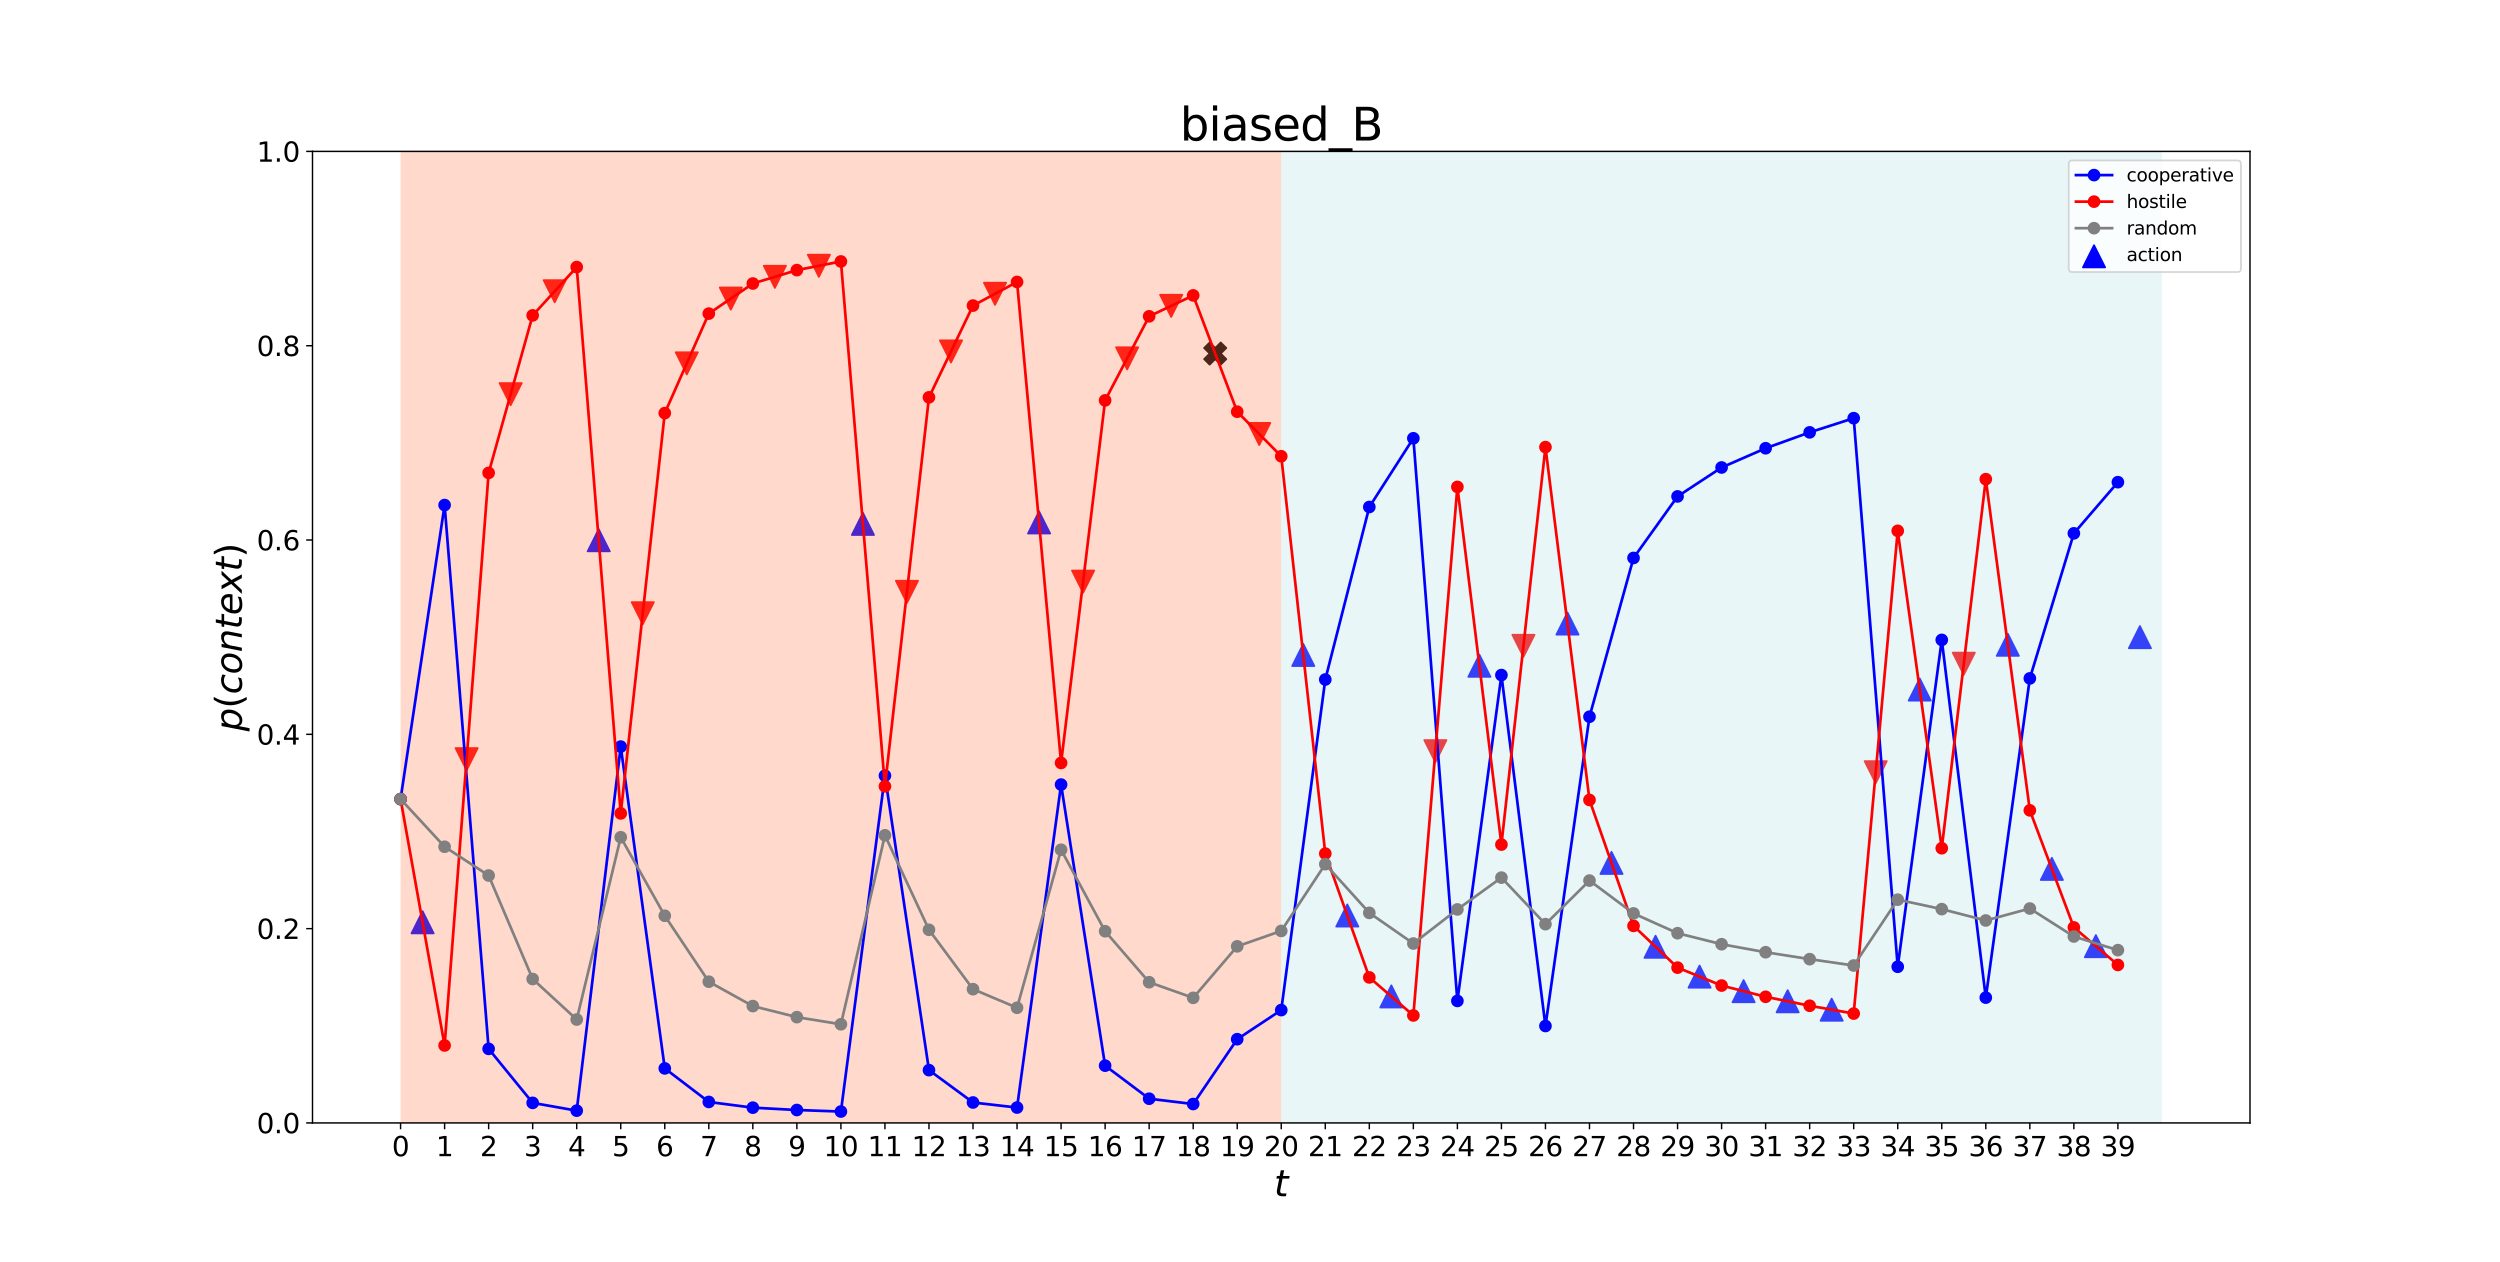 <?xml version="1.0" encoding="utf-8" standalone="no"?>
<!DOCTYPE svg PUBLIC "-//W3C//DTD SVG 1.1//EN"
  "http://www.w3.org/Graphics/SVG/1.1/DTD/svg11.dtd">
<svg height="697.68pt" version="1.1" viewBox="0 0 1382.4 697.68" width="1382.4pt" xmlns="http://www.w3.org/2000/svg" xmlns:xlink="http://www.w3.org/1999/xlink">
 <defs>
  <style type="text/css">*{stroke-linecap:butt;stroke-linejoin:round;}</style>
 </defs>
 <g id="figure_1">
  <g id="patch_1">
   <path d="M 0 697.68 
L 1382.4 697.68 
L 1382.4 0 
L 0 0 
z
" style="fill:#ffffff;"/>
  </g>
  <g id="axes_1">
   <g id="patch_2">
    <path d="M 172.8 620.935 
L 1244.16 620.935 
L 1244.16 83.722 
L 172.8 83.722 
z
" style="fill:#ffffff;"/>
   </g>
   <g id="PathCollection_1">
    <path clip-path="url(#p8184d77ef7)" d="M 233.673 503.857 
L 227.549 516.104 
L 239.796 516.104 
z
" style="fill:#0000ff;stroke:#0000ff;"/>
    <path clip-path="url(#p8184d77ef7)" d="M 258.022 425.92 
L 264.146 413.673 
L 251.898 413.673 
z
" style="fill:#ff0000;stroke:#ff0000;"/>
    <path clip-path="url(#p8184d77ef7)" d="M 282.371 224.07 
L 288.495 211.823 
L 276.247 211.823 
z
" style="fill:#ff0000;stroke:#ff0000;"/>
    <path clip-path="url(#p8184d77ef7)" d="M 306.72 167.167 
L 312.844 154.919 
L 300.596 154.919 
z
" style="fill:#ff0000;stroke:#ff0000;"/>
    <path clip-path="url(#p8184d77ef7)" d="M 331.069 292.612 
L 324.945 304.86 
L 337.193 304.86 
z
" style="fill:#0000ff;stroke:#0000ff;"/>
    <path clip-path="url(#p8184d77ef7)" d="M 355.418 345.229 
L 361.542 332.981 
L 349.294 332.981 
z
" style="fill:#ff0000;stroke:#ff0000;"/>
    <path clip-path="url(#p8184d77ef7)" d="M 379.767 207.043 
L 385.891 194.796 
L 373.644 194.796 
z
" style="fill:#ff0000;stroke:#ff0000;"/>
    <path clip-path="url(#p8184d77ef7)" d="M 404.116 171.216 
L 410.24 158.968 
L 397.993 158.968 
z
" style="fill:#ff0000;stroke:#ff0000;"/>
    <path clip-path="url(#p8184d77ef7)" d="M 428.465 159.191 
L 434.589 146.944 
L 422.342 146.944 
z
" style="fill:#ff0000;stroke:#ff0000;"/>
    <path clip-path="url(#p8184d77ef7)" d="M 452.815 153.092 
L 458.938 140.845 
L 446.691 140.845 
z
" style="fill:#ff0000;stroke:#ff0000;"/>
    <path clip-path="url(#p8184d77ef7)" d="M 477.164 283.565 
L 471.04 295.813 
L 483.287 295.813 
z
" style="fill:#0000ff;stroke:#0000ff;"/>
    <path clip-path="url(#p8184d77ef7)" d="M 501.513 333.38 
L 507.636 321.133 
L 495.389 321.133 
z
" style="fill:#ff0000;stroke:#ff0000;"/>
    <path clip-path="url(#p8184d77ef7)" d="M 525.862 200.467 
L 531.986 188.22 
L 519.738 188.22 
z
" style="fill:#ff0000;stroke:#ff0000;"/>
    <path clip-path="url(#p8184d77ef7)" d="M 550.211 168.566 
L 556.335 156.318 
L 544.087 156.318 
z
" style="fill:#ff0000;stroke:#ff0000;"/>
    <path clip-path="url(#p8184d77ef7)" d="M 574.56 282.766 
L 568.436 295.013 
L 580.684 295.013 
z
" style="fill:#0000ff;stroke:#0000ff;"/>
    <path clip-path="url(#p8184d77ef7)" d="M 598.909 327.755 
L 605.033 315.507 
L 592.785 315.507 
z
" style="fill:#ff0000;stroke:#ff0000;"/>
    <path clip-path="url(#p8184d77ef7)" d="M 623.258 204.275 
L 629.382 192.027 
L 617.134 192.027 
z
" style="fill:#ff0000;stroke:#ff0000;"/>
    <path clip-path="url(#p8184d77ef7)" d="M 647.607 175.252 
L 653.731 163.005 
L 641.484 163.005 
z
" style="fill:#ff0000;stroke:#ff0000;"/>
    <path clip-path="url(#p8184d77ef7)" d="M 668.895 201.628 
L 671.956 198.566 
L 675.018 201.628 
L 678.08 198.566 
L 675.018 195.504 
L 678.08 192.442 
L 675.018 189.381 
L 671.956 192.442 
L 668.895 189.381 
L 665.833 192.442 
L 668.895 195.504 
L 665.833 198.566 
z
" style="stroke:#000000;"/>
    <path clip-path="url(#p8184d77ef7)" d="M 696.305 246.103 
L 702.429 233.856 
L 690.182 233.856 
z
" style="fill:#ff0000;stroke:#ff0000;"/>
    <path clip-path="url(#p8184d77ef7)" d="M 720.655 356.025 
L 714.531 368.273 
L 726.778 368.273 
z
" style="fill:#0000ff;stroke:#0000ff;"/>
    <path clip-path="url(#p8184d77ef7)" d="M 745.004 500.111 
L 738.88 512.359 
L 751.127 512.359 
z
" style="fill:#0000ff;stroke:#0000ff;"/>
    <path clip-path="url(#p8184d77ef7)" d="M 769.353 544.863 
L 763.229 557.11 
L 775.476 557.11 
z
" style="fill:#0000ff;stroke:#0000ff;"/>
    <path clip-path="url(#p8184d77ef7)" d="M 793.702 421.5 
L 799.826 409.253 
L 787.578 409.253 
z
" style="fill:#ff0000;stroke:#ff0000;"/>
    <path clip-path="url(#p8184d77ef7)" d="M 818.051 362.007 
L 811.927 374.255 
L 824.175 374.255 
z
" style="fill:#0000ff;stroke:#0000ff;"/>
    <path clip-path="url(#p8184d77ef7)" d="M 842.4 363.247 
L 848.524 350.999 
L 836.276 350.999 
z
" style="fill:#ff0000;stroke:#ff0000;"/>
    <path clip-path="url(#p8184d77ef7)" d="M 866.749 338.665 
L 860.625 350.912 
L 872.873 350.912 
z
" style="fill:#0000ff;stroke:#0000ff;"/>
    <path clip-path="url(#p8184d77ef7)" d="M 891.098 471.038 
L 884.974 483.285 
L 897.222 483.285 
z
" style="fill:#0000ff;stroke:#0000ff;"/>
    <path clip-path="url(#p8184d77ef7)" d="M 915.447 517.397 
L 909.324 529.644 
L 921.571 529.644 
z
" style="fill:#0000ff;stroke:#0000ff;"/>
    <path clip-path="url(#p8184d77ef7)" d="M 939.796 533.893 
L 933.673 546.141 
L 945.92 546.141 
z
" style="fill:#0000ff;stroke:#0000ff;"/>
    <path clip-path="url(#p8184d77ef7)" d="M 964.145 541.955 
L 958.022 554.203 
L 970.269 554.203 
z
" style="fill:#0000ff;stroke:#0000ff;"/>
    <path clip-path="url(#p8184d77ef7)" d="M 988.495 547.541 
L 982.371 559.788 
L 994.618 559.788 
z
" style="fill:#0000ff;stroke:#0000ff;"/>
    <path clip-path="url(#p8184d77ef7)" d="M 1012.844 552.181 
L 1006.72 564.428 
L 1018.967 564.428 
z
" style="fill:#0000ff;stroke:#0000ff;"/>
    <path clip-path="url(#p8184d77ef7)" d="M 1037.193 433.125 
L 1043.316 420.878 
L 1031.069 420.878 
z
" style="fill:#ff0000;stroke:#ff0000;"/>
    <path clip-path="url(#p8184d77ef7)" d="M 1061.542 375.165 
L 1055.418 387.413 
L 1067.666 387.413 
z
" style="fill:#0000ff;stroke:#0000ff;"/>
    <path clip-path="url(#p8184d77ef7)" d="M 1085.891 373.125 
L 1092.015 360.878 
L 1079.767 360.878 
z
" style="fill:#ff0000;stroke:#ff0000;"/>
    <path clip-path="url(#p8184d77ef7)" d="M 1110.24 350.404 
L 1104.116 362.651 
L 1116.364 362.651 
z
" style="fill:#0000ff;stroke:#0000ff;"/>
    <path clip-path="url(#p8184d77ef7)" d="M 1134.589 474.333 
L 1128.465 486.58 
L 1140.713 486.58 
z
" style="fill:#0000ff;stroke:#0000ff;"/>
    <path clip-path="url(#p8184d77ef7)" d="M 1158.938 517.075 
L 1152.814 529.322 
L 1165.062 529.322 
z
" style="fill:#0000ff;stroke:#0000ff;"/>
    <path clip-path="url(#p8184d77ef7)" d="M 1183.287 346.205 
L 1177.164 358.452 
L 1189.411 358.452 
z
" style="fill:#0000ff;stroke:#0000ff;"/>
   </g>
   <g id="patch_3">
    <path clip-path="url(#p8184d77ef7)" d="M 221.498 620.935 
L 221.498 83.722 
L 708.48 83.722 
L 708.48 620.935 
z
" style="fill:#ff7f50;opacity:0.3;"/>
   </g>
   <g id="patch_4">
    <path clip-path="url(#p8184d77ef7)" d="M 708.48 620.935 
L 708.48 83.722 
L 1195.462 83.722 
L 1195.462 620.935 
z
" style="fill:#b0e0e6;opacity:0.3;"/>
   </g>
   <g id="matplotlib.axis_1">
    <g id="xtick_1">
     <g id="line2d_1">
      <defs>
       <path d="M 0 0 
L 0 3.5 
" id="m3856e5e55b" style="stroke:#000000;stroke-width:0.8;"/>
      </defs>
      <g>
       <use style="stroke:#000000;stroke-width:0.8;" x="221.498" xlink:href="#m3856e5e55b" y="620.935"/>
      </g>
     </g>
     <g id="text_1">
      <!-- 0 -->
      <g transform="translate(216.726 639.333)scale(0.15 -0.15)">
       <defs>
        <path d="M 2034 4250 
Q 1547 4250 1301 3770 
Q 1056 3291 1056 2328 
Q 1056 1369 1301 889 
Q 1547 409 2034 409 
Q 2525 409 2770 889 
Q 3016 1369 3016 2328 
Q 3016 3291 2770 3770 
Q 2525 4250 2034 4250 
z
M 2034 4750 
Q 2819 4750 3233 4129 
Q 3647 3509 3647 2328 
Q 3647 1150 3233 529 
Q 2819 -91 2034 -91 
Q 1250 -91 836 529 
Q 422 1150 422 2328 
Q 422 3509 836 4129 
Q 1250 4750 2034 4750 
z
" id="DejaVuSans-30" transform="scale(0.016)"/>
       </defs>
       <use xlink:href="#DejaVuSans-30"/>
      </g>
     </g>
    </g>
    <g id="xtick_2">
     <g id="line2d_2">
      <g>
       <use style="stroke:#000000;stroke-width:0.8;" x="245.847" xlink:href="#m3856e5e55b" y="620.935"/>
      </g>
     </g>
     <g id="text_2">
      <!-- 1 -->
      <g transform="translate(241.075 639.333)scale(0.15 -0.15)">
       <defs>
        <path d="M 794 531 
L 1825 531 
L 1825 4091 
L 703 3866 
L 703 4441 
L 1819 4666 
L 2450 4666 
L 2450 531 
L 3481 531 
L 3481 0 
L 794 0 
L 794 531 
z
" id="DejaVuSans-31" transform="scale(0.016)"/>
       </defs>
       <use xlink:href="#DejaVuSans-31"/>
      </g>
     </g>
    </g>
    <g id="xtick_3">
     <g id="line2d_3">
      <g>
       <use style="stroke:#000000;stroke-width:0.8;" x="270.196" xlink:href="#m3856e5e55b" y="620.935"/>
      </g>
     </g>
     <g id="text_3">
      <!-- 2 -->
      <g transform="translate(265.424 639.333)scale(0.15 -0.15)">
       <defs>
        <path d="M 1228 531 
L 3431 531 
L 3431 0 
L 469 0 
L 469 531 
Q 828 903 1448 1529 
Q 2069 2156 2228 2338 
Q 2531 2678 2651 2914 
Q 2772 3150 2772 3378 
Q 2772 3750 2511 3984 
Q 2250 4219 1831 4219 
Q 1534 4219 1204 4116 
Q 875 4013 500 3803 
L 500 4441 
Q 881 4594 1212 4672 
Q 1544 4750 1819 4750 
Q 2544 4750 2975 4387 
Q 3406 4025 3406 3419 
Q 3406 3131 3298 2873 
Q 3191 2616 2906 2266 
Q 2828 2175 2409 1742 
Q 1991 1309 1228 531 
z
" id="DejaVuSans-32" transform="scale(0.016)"/>
       </defs>
       <use xlink:href="#DejaVuSans-32"/>
      </g>
     </g>
    </g>
    <g id="xtick_4">
     <g id="line2d_4">
      <g>
       <use style="stroke:#000000;stroke-width:0.8;" x="294.545" xlink:href="#m3856e5e55b" y="620.935"/>
      </g>
     </g>
     <g id="text_4">
      <!-- 3 -->
      <g transform="translate(289.774 639.333)scale(0.15 -0.15)">
       <defs>
        <path d="M 2597 2516 
Q 3050 2419 3304 2112 
Q 3559 1806 3559 1356 
Q 3559 666 3084 287 
Q 2609 -91 1734 -91 
Q 1441 -91 1130 -33 
Q 819 25 488 141 
L 488 750 
Q 750 597 1062 519 
Q 1375 441 1716 441 
Q 2309 441 2620 675 
Q 2931 909 2931 1356 
Q 2931 1769 2642 2001 
Q 2353 2234 1838 2234 
L 1294 2234 
L 1294 2753 
L 1863 2753 
Q 2328 2753 2575 2939 
Q 2822 3125 2822 3475 
Q 2822 3834 2567 4026 
Q 2313 4219 1838 4219 
Q 1578 4219 1281 4162 
Q 984 4106 628 3988 
L 628 4550 
Q 988 4650 1302 4700 
Q 1616 4750 1894 4750 
Q 2613 4750 3031 4423 
Q 3450 4097 3450 3541 
Q 3450 3153 3228 2886 
Q 3006 2619 2597 2516 
z
" id="DejaVuSans-33" transform="scale(0.016)"/>
       </defs>
       <use xlink:href="#DejaVuSans-33"/>
      </g>
     </g>
    </g>
    <g id="xtick_5">
     <g id="line2d_5">
      <g>
       <use style="stroke:#000000;stroke-width:0.8;" x="318.895" xlink:href="#m3856e5e55b" y="620.935"/>
      </g>
     </g>
     <g id="text_5">
      <!-- 4 -->
      <g transform="translate(314.123 639.333)scale(0.15 -0.15)">
       <defs>
        <path d="M 2419 4116 
L 825 1625 
L 2419 1625 
L 2419 4116 
z
M 2253 4666 
L 3047 4666 
L 3047 1625 
L 3713 1625 
L 3713 1100 
L 3047 1100 
L 3047 0 
L 2419 0 
L 2419 1100 
L 313 1100 
L 313 1709 
L 2253 4666 
z
" id="DejaVuSans-34" transform="scale(0.016)"/>
       </defs>
       <use xlink:href="#DejaVuSans-34"/>
      </g>
     </g>
    </g>
    <g id="xtick_6">
     <g id="line2d_6">
      <g>
       <use style="stroke:#000000;stroke-width:0.8;" x="343.244" xlink:href="#m3856e5e55b" y="620.935"/>
      </g>
     </g>
     <g id="text_6">
      <!-- 5 -->
      <g transform="translate(338.472 639.333)scale(0.15 -0.15)">
       <defs>
        <path d="M 691 4666 
L 3169 4666 
L 3169 4134 
L 1269 4134 
L 1269 2991 
Q 1406 3038 1543 3061 
Q 1681 3084 1819 3084 
Q 2600 3084 3056 2656 
Q 3513 2228 3513 1497 
Q 3513 744 3044 326 
Q 2575 -91 1722 -91 
Q 1428 -91 1123 -41 
Q 819 9 494 109 
L 494 744 
Q 775 591 1075 516 
Q 1375 441 1709 441 
Q 2250 441 2565 725 
Q 2881 1009 2881 1497 
Q 2881 1984 2565 2268 
Q 2250 2553 1709 2553 
Q 1456 2553 1204 2497 
Q 953 2441 691 2322 
L 691 4666 
z
" id="DejaVuSans-35" transform="scale(0.016)"/>
       </defs>
       <use xlink:href="#DejaVuSans-35"/>
      </g>
     </g>
    </g>
    <g id="xtick_7">
     <g id="line2d_7">
      <g>
       <use style="stroke:#000000;stroke-width:0.8;" x="367.593" xlink:href="#m3856e5e55b" y="620.935"/>
      </g>
     </g>
     <g id="text_7">
      <!-- 6 -->
      <g transform="translate(362.821 639.333)scale(0.15 -0.15)">
       <defs>
        <path d="M 2113 2584 
Q 1688 2584 1439 2293 
Q 1191 2003 1191 1497 
Q 1191 994 1439 701 
Q 1688 409 2113 409 
Q 2538 409 2786 701 
Q 3034 994 3034 1497 
Q 3034 2003 2786 2293 
Q 2538 2584 2113 2584 
z
M 3366 4563 
L 3366 3988 
Q 3128 4100 2886 4159 
Q 2644 4219 2406 4219 
Q 1781 4219 1451 3797 
Q 1122 3375 1075 2522 
Q 1259 2794 1537 2939 
Q 1816 3084 2150 3084 
Q 2853 3084 3261 2657 
Q 3669 2231 3669 1497 
Q 3669 778 3244 343 
Q 2819 -91 2113 -91 
Q 1303 -91 875 529 
Q 447 1150 447 2328 
Q 447 3434 972 4092 
Q 1497 4750 2381 4750 
Q 2619 4750 2861 4703 
Q 3103 4656 3366 4563 
z
" id="DejaVuSans-36" transform="scale(0.016)"/>
       </defs>
       <use xlink:href="#DejaVuSans-36"/>
      </g>
     </g>
    </g>
    <g id="xtick_8">
     <g id="line2d_8">
      <g>
       <use style="stroke:#000000;stroke-width:0.8;" x="391.942" xlink:href="#m3856e5e55b" y="620.935"/>
      </g>
     </g>
     <g id="text_8">
      <!-- 7 -->
      <g transform="translate(387.17 639.333)scale(0.15 -0.15)">
       <defs>
        <path d="M 525 4666 
L 3525 4666 
L 3525 4397 
L 1831 0 
L 1172 0 
L 2766 4134 
L 525 4134 
L 525 4666 
z
" id="DejaVuSans-37" transform="scale(0.016)"/>
       </defs>
       <use xlink:href="#DejaVuSans-37"/>
      </g>
     </g>
    </g>
    <g id="xtick_9">
     <g id="line2d_9">
      <g>
       <use style="stroke:#000000;stroke-width:0.8;" x="416.291" xlink:href="#m3856e5e55b" y="620.935"/>
      </g>
     </g>
     <g id="text_9">
      <!-- 8 -->
      <g transform="translate(411.519 639.333)scale(0.15 -0.15)">
       <defs>
        <path d="M 2034 2216 
Q 1584 2216 1326 1975 
Q 1069 1734 1069 1313 
Q 1069 891 1326 650 
Q 1584 409 2034 409 
Q 2484 409 2743 651 
Q 3003 894 3003 1313 
Q 3003 1734 2745 1975 
Q 2488 2216 2034 2216 
z
M 1403 2484 
Q 997 2584 770 2862 
Q 544 3141 544 3541 
Q 544 4100 942 4425 
Q 1341 4750 2034 4750 
Q 2731 4750 3128 4425 
Q 3525 4100 3525 3541 
Q 3525 3141 3298 2862 
Q 3072 2584 2669 2484 
Q 3125 2378 3379 2068 
Q 3634 1759 3634 1313 
Q 3634 634 3220 271 
Q 2806 -91 2034 -91 
Q 1263 -91 848 271 
Q 434 634 434 1313 
Q 434 1759 690 2068 
Q 947 2378 1403 2484 
z
M 1172 3481 
Q 1172 3119 1398 2916 
Q 1625 2713 2034 2713 
Q 2441 2713 2670 2916 
Q 2900 3119 2900 3481 
Q 2900 3844 2670 4047 
Q 2441 4250 2034 4250 
Q 1625 4250 1398 4047 
Q 1172 3844 1172 3481 
z
" id="DejaVuSans-38" transform="scale(0.016)"/>
       </defs>
       <use xlink:href="#DejaVuSans-38"/>
      </g>
     </g>
    </g>
    <g id="xtick_10">
     <g id="line2d_10">
      <g>
       <use style="stroke:#000000;stroke-width:0.8;" x="440.64" xlink:href="#m3856e5e55b" y="620.935"/>
      </g>
     </g>
     <g id="text_10">
      <!-- 9 -->
      <g transform="translate(435.868 639.333)scale(0.15 -0.15)">
       <defs>
        <path d="M 703 97 
L 703 672 
Q 941 559 1184 500 
Q 1428 441 1663 441 
Q 2288 441 2617 861 
Q 2947 1281 2994 2138 
Q 2813 1869 2534 1725 
Q 2256 1581 1919 1581 
Q 1219 1581 811 2004 
Q 403 2428 403 3163 
Q 403 3881 828 4315 
Q 1253 4750 1959 4750 
Q 2769 4750 3195 4129 
Q 3622 3509 3622 2328 
Q 3622 1225 3098 567 
Q 2575 -91 1691 -91 
Q 1453 -91 1209 -44 
Q 966 3 703 97 
z
M 1959 2075 
Q 2384 2075 2632 2365 
Q 2881 2656 2881 3163 
Q 2881 3666 2632 3958 
Q 2384 4250 1959 4250 
Q 1534 4250 1286 3958 
Q 1038 3666 1038 3163 
Q 1038 2656 1286 2365 
Q 1534 2075 1959 2075 
z
" id="DejaVuSans-39" transform="scale(0.016)"/>
       </defs>
       <use xlink:href="#DejaVuSans-39"/>
      </g>
     </g>
    </g>
    <g id="xtick_11">
     <g id="line2d_11">
      <g>
       <use style="stroke:#000000;stroke-width:0.8;" x="464.989" xlink:href="#m3856e5e55b" y="620.935"/>
      </g>
     </g>
     <g id="text_11">
      <!-- 10 -->
      <g transform="translate(455.445 639.333)scale(0.15 -0.15)">
       <use xlink:href="#DejaVuSans-31"/>
       <use x="63.623" xlink:href="#DejaVuSans-30"/>
      </g>
     </g>
    </g>
    <g id="xtick_12">
     <g id="line2d_12">
      <g>
       <use style="stroke:#000000;stroke-width:0.8;" x="489.338" xlink:href="#m3856e5e55b" y="620.935"/>
      </g>
     </g>
     <g id="text_12">
      <!-- 11 -->
      <g transform="translate(479.794 639.333)scale(0.15 -0.15)">
       <use xlink:href="#DejaVuSans-31"/>
       <use x="63.623" xlink:href="#DejaVuSans-31"/>
      </g>
     </g>
    </g>
    <g id="xtick_13">
     <g id="line2d_13">
      <g>
       <use style="stroke:#000000;stroke-width:0.8;" x="513.687" xlink:href="#m3856e5e55b" y="620.935"/>
      </g>
     </g>
     <g id="text_13">
      <!-- 12 -->
      <g transform="translate(504.144 639.333)scale(0.15 -0.15)">
       <use xlink:href="#DejaVuSans-31"/>
       <use x="63.623" xlink:href="#DejaVuSans-32"/>
      </g>
     </g>
    </g>
    <g id="xtick_14">
     <g id="line2d_14">
      <g>
       <use style="stroke:#000000;stroke-width:0.8;" x="538.036" xlink:href="#m3856e5e55b" y="620.935"/>
      </g>
     </g>
     <g id="text_14">
      <!-- 13 -->
      <g transform="translate(528.493 639.333)scale(0.15 -0.15)">
       <use xlink:href="#DejaVuSans-31"/>
       <use x="63.623" xlink:href="#DejaVuSans-33"/>
      </g>
     </g>
    </g>
    <g id="xtick_15">
     <g id="line2d_15">
      <g>
       <use style="stroke:#000000;stroke-width:0.8;" x="562.385" xlink:href="#m3856e5e55b" y="620.935"/>
      </g>
     </g>
     <g id="text_15">
      <!-- 14 -->
      <g transform="translate(552.842 639.333)scale(0.15 -0.15)">
       <use xlink:href="#DejaVuSans-31"/>
       <use x="63.623" xlink:href="#DejaVuSans-34"/>
      </g>
     </g>
    </g>
    <g id="xtick_16">
     <g id="line2d_16">
      <g>
       <use style="stroke:#000000;stroke-width:0.8;" x="586.735" xlink:href="#m3856e5e55b" y="620.935"/>
      </g>
     </g>
     <g id="text_16">
      <!-- 15 -->
      <g transform="translate(577.191 639.333)scale(0.15 -0.15)">
       <use xlink:href="#DejaVuSans-31"/>
       <use x="63.623" xlink:href="#DejaVuSans-35"/>
      </g>
     </g>
    </g>
    <g id="xtick_17">
     <g id="line2d_17">
      <g>
       <use style="stroke:#000000;stroke-width:0.8;" x="611.084" xlink:href="#m3856e5e55b" y="620.935"/>
      </g>
     </g>
     <g id="text_17">
      <!-- 16 -->
      <g transform="translate(601.54 639.333)scale(0.15 -0.15)">
       <use xlink:href="#DejaVuSans-31"/>
       <use x="63.623" xlink:href="#DejaVuSans-36"/>
      </g>
     </g>
    </g>
    <g id="xtick_18">
     <g id="line2d_18">
      <g>
       <use style="stroke:#000000;stroke-width:0.8;" x="635.433" xlink:href="#m3856e5e55b" y="620.935"/>
      </g>
     </g>
     <g id="text_18">
      <!-- 17 -->
      <g transform="translate(625.889 639.333)scale(0.15 -0.15)">
       <use xlink:href="#DejaVuSans-31"/>
       <use x="63.623" xlink:href="#DejaVuSans-37"/>
      </g>
     </g>
    </g>
    <g id="xtick_19">
     <g id="line2d_19">
      <g>
       <use style="stroke:#000000;stroke-width:0.8;" x="659.782" xlink:href="#m3856e5e55b" y="620.935"/>
      </g>
     </g>
     <g id="text_19">
      <!-- 18 -->
      <g transform="translate(650.238 639.333)scale(0.15 -0.15)">
       <use xlink:href="#DejaVuSans-31"/>
       <use x="63.623" xlink:href="#DejaVuSans-38"/>
      </g>
     </g>
    </g>
    <g id="xtick_20">
     <g id="line2d_20">
      <g>
       <use style="stroke:#000000;stroke-width:0.8;" x="684.131" xlink:href="#m3856e5e55b" y="620.935"/>
      </g>
     </g>
     <g id="text_20">
      <!-- 19 -->
      <g transform="translate(674.587 639.333)scale(0.15 -0.15)">
       <use xlink:href="#DejaVuSans-31"/>
       <use x="63.623" xlink:href="#DejaVuSans-39"/>
      </g>
     </g>
    </g>
    <g id="xtick_21">
     <g id="line2d_21">
      <g>
       <use style="stroke:#000000;stroke-width:0.8;" x="708.48" xlink:href="#m3856e5e55b" y="620.935"/>
      </g>
     </g>
     <g id="text_21">
      <!-- 20 -->
      <g transform="translate(698.936 639.333)scale(0.15 -0.15)">
       <use xlink:href="#DejaVuSans-32"/>
       <use x="63.623" xlink:href="#DejaVuSans-30"/>
      </g>
     </g>
    </g>
    <g id="xtick_22">
     <g id="line2d_22">
      <g>
       <use style="stroke:#000000;stroke-width:0.8;" x="732.829" xlink:href="#m3856e5e55b" y="620.935"/>
      </g>
     </g>
     <g id="text_22">
      <!-- 21 -->
      <g transform="translate(723.285 639.333)scale(0.15 -0.15)">
       <use xlink:href="#DejaVuSans-32"/>
       <use x="63.623" xlink:href="#DejaVuSans-31"/>
      </g>
     </g>
    </g>
    <g id="xtick_23">
     <g id="line2d_23">
      <g>
       <use style="stroke:#000000;stroke-width:0.8;" x="757.178" xlink:href="#m3856e5e55b" y="620.935"/>
      </g>
     </g>
     <g id="text_23">
      <!-- 22 -->
      <g transform="translate(747.634 639.333)scale(0.15 -0.15)">
       <use xlink:href="#DejaVuSans-32"/>
       <use x="63.623" xlink:href="#DejaVuSans-32"/>
      </g>
     </g>
    </g>
    <g id="xtick_24">
     <g id="line2d_24">
      <g>
       <use style="stroke:#000000;stroke-width:0.8;" x="781.527" xlink:href="#m3856e5e55b" y="620.935"/>
      </g>
     </g>
     <g id="text_24">
      <!-- 23 -->
      <g transform="translate(771.984 639.333)scale(0.15 -0.15)">
       <use xlink:href="#DejaVuSans-32"/>
       <use x="63.623" xlink:href="#DejaVuSans-33"/>
      </g>
     </g>
    </g>
    <g id="xtick_25">
     <g id="line2d_25">
      <g>
       <use style="stroke:#000000;stroke-width:0.8;" x="805.876" xlink:href="#m3856e5e55b" y="620.935"/>
      </g>
     </g>
     <g id="text_25">
      <!-- 24 -->
      <g transform="translate(796.333 639.333)scale(0.15 -0.15)">
       <use xlink:href="#DejaVuSans-32"/>
       <use x="63.623" xlink:href="#DejaVuSans-34"/>
      </g>
     </g>
    </g>
    <g id="xtick_26">
     <g id="line2d_26">
      <g>
       <use style="stroke:#000000;stroke-width:0.8;" x="830.225" xlink:href="#m3856e5e55b" y="620.935"/>
      </g>
     </g>
     <g id="text_26">
      <!-- 25 -->
      <g transform="translate(820.682 639.333)scale(0.15 -0.15)">
       <use xlink:href="#DejaVuSans-32"/>
       <use x="63.623" xlink:href="#DejaVuSans-35"/>
      </g>
     </g>
    </g>
    <g id="xtick_27">
     <g id="line2d_27">
      <g>
       <use style="stroke:#000000;stroke-width:0.8;" x="854.575" xlink:href="#m3856e5e55b" y="620.935"/>
      </g>
     </g>
     <g id="text_27">
      <!-- 26 -->
      <g transform="translate(845.031 639.333)scale(0.15 -0.15)">
       <use xlink:href="#DejaVuSans-32"/>
       <use x="63.623" xlink:href="#DejaVuSans-36"/>
      </g>
     </g>
    </g>
    <g id="xtick_28">
     <g id="line2d_28">
      <g>
       <use style="stroke:#000000;stroke-width:0.8;" x="878.924" xlink:href="#m3856e5e55b" y="620.935"/>
      </g>
     </g>
     <g id="text_28">
      <!-- 27 -->
      <g transform="translate(869.38 639.333)scale(0.15 -0.15)">
       <use xlink:href="#DejaVuSans-32"/>
       <use x="63.623" xlink:href="#DejaVuSans-37"/>
      </g>
     </g>
    </g>
    <g id="xtick_29">
     <g id="line2d_29">
      <g>
       <use style="stroke:#000000;stroke-width:0.8;" x="903.273" xlink:href="#m3856e5e55b" y="620.935"/>
      </g>
     </g>
     <g id="text_29">
      <!-- 28 -->
      <g transform="translate(893.729 639.333)scale(0.15 -0.15)">
       <use xlink:href="#DejaVuSans-32"/>
       <use x="63.623" xlink:href="#DejaVuSans-38"/>
      </g>
     </g>
    </g>
    <g id="xtick_30">
     <g id="line2d_30">
      <g>
       <use style="stroke:#000000;stroke-width:0.8;" x="927.622" xlink:href="#m3856e5e55b" y="620.935"/>
      </g>
     </g>
     <g id="text_30">
      <!-- 29 -->
      <g transform="translate(918.078 639.333)scale(0.15 -0.15)">
       <use xlink:href="#DejaVuSans-32"/>
       <use x="63.623" xlink:href="#DejaVuSans-39"/>
      </g>
     </g>
    </g>
    <g id="xtick_31">
     <g id="line2d_31">
      <g>
       <use style="stroke:#000000;stroke-width:0.8;" x="951.971" xlink:href="#m3856e5e55b" y="620.935"/>
      </g>
     </g>
     <g id="text_31">
      <!-- 30 -->
      <g transform="translate(942.427 639.333)scale(0.15 -0.15)">
       <use xlink:href="#DejaVuSans-33"/>
       <use x="63.623" xlink:href="#DejaVuSans-30"/>
      </g>
     </g>
    </g>
    <g id="xtick_32">
     <g id="line2d_32">
      <g>
       <use style="stroke:#000000;stroke-width:0.8;" x="976.32" xlink:href="#m3856e5e55b" y="620.935"/>
      </g>
     </g>
     <g id="text_32">
      <!-- 31 -->
      <g transform="translate(966.776 639.333)scale(0.15 -0.15)">
       <use xlink:href="#DejaVuSans-33"/>
       <use x="63.623" xlink:href="#DejaVuSans-31"/>
      </g>
     </g>
    </g>
    <g id="xtick_33">
     <g id="line2d_33">
      <g>
       <use style="stroke:#000000;stroke-width:0.8;" x="1000.669" xlink:href="#m3856e5e55b" y="620.935"/>
      </g>
     </g>
     <g id="text_33">
      <!-- 32 -->
      <g transform="translate(991.125 639.333)scale(0.15 -0.15)">
       <use xlink:href="#DejaVuSans-33"/>
       <use x="63.623" xlink:href="#DejaVuSans-32"/>
      </g>
     </g>
    </g>
    <g id="xtick_34">
     <g id="line2d_34">
      <g>
       <use style="stroke:#000000;stroke-width:0.8;" x="1025.018" xlink:href="#m3856e5e55b" y="620.935"/>
      </g>
     </g>
     <g id="text_34">
      <!-- 33 -->
      <g transform="translate(1015.474 639.333)scale(0.15 -0.15)">
       <use xlink:href="#DejaVuSans-33"/>
       <use x="63.623" xlink:href="#DejaVuSans-33"/>
      </g>
     </g>
    </g>
    <g id="xtick_35">
     <g id="line2d_35">
      <g>
       <use style="stroke:#000000;stroke-width:0.8;" x="1049.367" xlink:href="#m3856e5e55b" y="620.935"/>
      </g>
     </g>
     <g id="text_35">
      <!-- 34 -->
      <g transform="translate(1039.824 639.333)scale(0.15 -0.15)">
       <use xlink:href="#DejaVuSans-33"/>
       <use x="63.623" xlink:href="#DejaVuSans-34"/>
      </g>
     </g>
    </g>
    <g id="xtick_36">
     <g id="line2d_36">
      <g>
       <use style="stroke:#000000;stroke-width:0.8;" x="1073.716" xlink:href="#m3856e5e55b" y="620.935"/>
      </g>
     </g>
     <g id="text_36">
      <!-- 35 -->
      <g transform="translate(1064.173 639.333)scale(0.15 -0.15)">
       <use xlink:href="#DejaVuSans-33"/>
       <use x="63.623" xlink:href="#DejaVuSans-35"/>
      </g>
     </g>
    </g>
    <g id="xtick_37">
     <g id="line2d_37">
      <g>
       <use style="stroke:#000000;stroke-width:0.8;" x="1098.065" xlink:href="#m3856e5e55b" y="620.935"/>
      </g>
     </g>
     <g id="text_37">
      <!-- 36 -->
      <g transform="translate(1088.522 639.333)scale(0.15 -0.15)">
       <use xlink:href="#DejaVuSans-33"/>
       <use x="63.623" xlink:href="#DejaVuSans-36"/>
      </g>
     </g>
    </g>
    <g id="xtick_38">
     <g id="line2d_38">
      <g>
       <use style="stroke:#000000;stroke-width:0.8;" x="1122.415" xlink:href="#m3856e5e55b" y="620.935"/>
      </g>
     </g>
     <g id="text_38">
      <!-- 37 -->
      <g transform="translate(1112.871 639.333)scale(0.15 -0.15)">
       <use xlink:href="#DejaVuSans-33"/>
       <use x="63.623" xlink:href="#DejaVuSans-37"/>
      </g>
     </g>
    </g>
    <g id="xtick_39">
     <g id="line2d_39">
      <g>
       <use style="stroke:#000000;stroke-width:0.8;" x="1146.764" xlink:href="#m3856e5e55b" y="620.935"/>
      </g>
     </g>
     <g id="text_39">
      <!-- 38 -->
      <g transform="translate(1137.22 639.333)scale(0.15 -0.15)">
       <use xlink:href="#DejaVuSans-33"/>
       <use x="63.623" xlink:href="#DejaVuSans-38"/>
      </g>
     </g>
    </g>
    <g id="xtick_40">
     <g id="line2d_40">
      <g>
       <use style="stroke:#000000;stroke-width:0.8;" x="1171.113" xlink:href="#m3856e5e55b" y="620.935"/>
      </g>
     </g>
     <g id="text_40">
      <!-- 39 -->
      <g transform="translate(1161.569 639.333)scale(0.15 -0.15)">
       <use xlink:href="#DejaVuSans-33"/>
       <use x="63.623" xlink:href="#DejaVuSans-39"/>
      </g>
     </g>
    </g>
    <g id="text_41">
     <!-- $t$ -->
     <g transform="translate(704.48 661.649)scale(0.2 -0.2)">
      <defs>
       <path d="M 2706 3500 
L 2619 3053 
L 1472 3053 
L 1100 1153 
Q 1081 1047 1072 975 
Q 1063 903 1063 863 
Q 1063 663 1183 572 
Q 1303 481 1569 481 
L 2150 481 
L 2053 0 
L 1503 0 
Q 991 0 739 200 
Q 488 400 488 806 
Q 488 878 497 964 
Q 506 1050 525 1153 
L 897 3053 
L 409 3053 
L 500 3500 
L 978 3500 
L 1172 4494 
L 1747 4494 
L 1556 3500 
L 2706 3500 
z
" id="DejaVuSans-Oblique-74" transform="scale(0.016)"/>
      </defs>
      <use transform="translate(0 0.781)" xlink:href="#DejaVuSans-Oblique-74"/>
     </g>
    </g>
   </g>
   <g id="matplotlib.axis_2">
    <g id="ytick_1">
     <g id="line2d_41">
      <defs>
       <path d="M 0 0 
L -3.5 0 
" id="ma7af18996e" style="stroke:#000000;stroke-width:0.8;"/>
      </defs>
      <g>
       <use style="stroke:#000000;stroke-width:0.8;" x="172.8" xlink:href="#ma7af18996e" y="620.935"/>
      </g>
     </g>
     <g id="text_42">
      <!-- 0.0 -->
      <g transform="translate(141.945 626.634)scale(0.15 -0.15)">
       <defs>
        <path d="M 684 794 
L 1344 794 
L 1344 0 
L 684 0 
L 684 794 
z
" id="DejaVuSans-2e" transform="scale(0.016)"/>
       </defs>
       <use xlink:href="#DejaVuSans-30"/>
       <use x="63.623" xlink:href="#DejaVuSans-2e"/>
       <use x="95.41" xlink:href="#DejaVuSans-30"/>
      </g>
     </g>
    </g>
    <g id="ytick_2">
     <g id="line2d_42">
      <g>
       <use style="stroke:#000000;stroke-width:0.8;" x="172.8" xlink:href="#ma7af18996e" y="513.492"/>
      </g>
     </g>
     <g id="text_43">
      <!-- 0.2 -->
      <g transform="translate(141.945 519.191)scale(0.15 -0.15)">
       <use xlink:href="#DejaVuSans-30"/>
       <use x="63.623" xlink:href="#DejaVuSans-2e"/>
       <use x="95.41" xlink:href="#DejaVuSans-32"/>
      </g>
     </g>
    </g>
    <g id="ytick_3">
     <g id="line2d_43">
      <g>
       <use style="stroke:#000000;stroke-width:0.8;" x="172.8" xlink:href="#ma7af18996e" y="406.05"/>
      </g>
     </g>
     <g id="text_44">
      <!-- 0.4 -->
      <g transform="translate(141.945 411.749)scale(0.15 -0.15)">
       <use xlink:href="#DejaVuSans-30"/>
       <use x="63.623" xlink:href="#DejaVuSans-2e"/>
       <use x="95.41" xlink:href="#DejaVuSans-34"/>
      </g>
     </g>
    </g>
    <g id="ytick_4">
     <g id="line2d_44">
      <g>
       <use style="stroke:#000000;stroke-width:0.8;" x="172.8" xlink:href="#ma7af18996e" y="298.607"/>
      </g>
     </g>
     <g id="text_45">
      <!-- 0.6 -->
      <g transform="translate(141.945 304.306)scale(0.15 -0.15)">
       <use xlink:href="#DejaVuSans-30"/>
       <use x="63.623" xlink:href="#DejaVuSans-2e"/>
       <use x="95.41" xlink:href="#DejaVuSans-36"/>
      </g>
     </g>
    </g>
    <g id="ytick_5">
     <g id="line2d_45">
      <g>
       <use style="stroke:#000000;stroke-width:0.8;" x="172.8" xlink:href="#ma7af18996e" y="191.164"/>
      </g>
     </g>
     <g id="text_46">
      <!-- 0.8 -->
      <g transform="translate(141.945 196.863)scale(0.15 -0.15)">
       <use xlink:href="#DejaVuSans-30"/>
       <use x="63.623" xlink:href="#DejaVuSans-2e"/>
       <use x="95.41" xlink:href="#DejaVuSans-38"/>
      </g>
     </g>
    </g>
    <g id="ytick_6">
     <g id="line2d_46">
      <g>
       <use style="stroke:#000000;stroke-width:0.8;" x="172.8" xlink:href="#ma7af18996e" y="83.722"/>
      </g>
     </g>
     <g id="text_47">
      <!-- 1.0 -->
      <g transform="translate(141.945 89.42)scale(0.15 -0.15)">
       <use xlink:href="#DejaVuSans-31"/>
       <use x="63.623" xlink:href="#DejaVuSans-2e"/>
       <use x="95.41" xlink:href="#DejaVuSans-30"/>
      </g>
     </g>
    </g>
    <g id="text_48">
     <!-- $p(context)$ -->
     <g transform="translate(133.745 404.428)rotate(-90)scale(0.2 -0.2)">
      <defs>
       <path d="M 3175 2156 
Q 3175 2616 2975 2859 
Q 2775 3103 2400 3103 
Q 2144 3103 1911 2972 
Q 1678 2841 1497 2591 
Q 1319 2344 1212 1994 
Q 1106 1644 1106 1300 
Q 1106 863 1306 627 
Q 1506 391 1875 391 
Q 2147 391 2380 519 
Q 2613 647 2778 891 
Q 2956 1147 3065 1494 
Q 3175 1841 3175 2156 
z
M 1394 2969 
Q 1625 3272 1939 3428 
Q 2253 3584 2638 3584 
Q 3175 3584 3472 3232 
Q 3769 2881 3769 2247 
Q 3769 1728 3584 1258 
Q 3400 788 3053 416 
Q 2822 169 2531 39 
Q 2241 -91 1919 -91 
Q 1547 -91 1294 64 
Q 1041 219 916 525 
L 556 -1331 
L -19 -1331 
L 922 3500 
L 1497 3500 
L 1394 2969 
z
" id="DejaVuSans-Oblique-70" transform="scale(0.016)"/>
       <path d="M 1984 4856 
Q 1566 4138 1362 3434 
Q 1159 2731 1159 2009 
Q 1159 1288 1364 580 
Q 1569 -128 1984 -844 
L 1484 -844 
Q 1016 -109 783 600 
Q 550 1309 550 2009 
Q 550 2706 781 3412 
Q 1013 4119 1484 4856 
L 1984 4856 
z
" id="DejaVuSans-28" transform="scale(0.016)"/>
       <path d="M 3431 3366 
L 3316 2797 
Q 3109 2947 2876 3022 
Q 2644 3097 2394 3097 
Q 2119 3097 1870 3000 
Q 1622 2903 1453 2725 
Q 1184 2453 1037 2087 
Q 891 1722 891 1331 
Q 891 859 1127 628 
Q 1363 397 1844 397 
Q 2081 397 2348 469 
Q 2616 541 2906 684 
L 2797 116 
Q 2547 13 2283 -39 
Q 2019 -91 1741 -91 
Q 1044 -91 669 257 
Q 294 606 294 1253 
Q 294 1797 489 2255 
Q 684 2713 1069 3078 
Q 1331 3328 1684 3456 
Q 2038 3584 2456 3584 
Q 2700 3584 2940 3529 
Q 3181 3475 3431 3366 
z
" id="DejaVuSans-Oblique-63" transform="scale(0.016)"/>
       <path d="M 1625 -91 
Q 1009 -91 651 289 
Q 294 669 294 1325 
Q 294 1706 417 2101 
Q 541 2497 738 2766 
Q 1047 3184 1428 3384 
Q 1809 3584 2291 3584 
Q 2888 3584 3255 3212 
Q 3622 2841 3622 2241 
Q 3622 1825 3500 1412 
Q 3378 1000 3181 728 
Q 2875 309 2494 109 
Q 2113 -91 1625 -91 
z
M 891 1344 
Q 891 869 1089 633 
Q 1288 397 1691 397 
Q 2269 397 2648 901 
Q 3028 1406 3028 2181 
Q 3028 2634 2825 2865 
Q 2622 3097 2228 3097 
Q 1903 3097 1650 2945 
Q 1397 2794 1197 2484 
Q 1050 2253 970 1956 
Q 891 1659 891 1344 
z
" id="DejaVuSans-Oblique-6f" transform="scale(0.016)"/>
       <path d="M 3566 2113 
L 3156 0 
L 2578 0 
L 2988 2091 
Q 3016 2238 3031 2350 
Q 3047 2463 3047 2528 
Q 3047 2791 2881 2937 
Q 2716 3084 2419 3084 
Q 1956 3084 1622 2776 
Q 1288 2469 1184 1941 
L 800 0 
L 225 0 
L 903 3500 
L 1478 3500 
L 1363 2950 
Q 1603 3253 1940 3418 
Q 2278 3584 2650 3584 
Q 3113 3584 3367 3334 
Q 3622 3084 3622 2631 
Q 3622 2519 3608 2391 
Q 3594 2263 3566 2113 
z
" id="DejaVuSans-Oblique-6e" transform="scale(0.016)"/>
       <path d="M 3078 2063 
Q 3088 2113 3092 2166 
Q 3097 2219 3097 2272 
Q 3097 2653 2873 2875 
Q 2650 3097 2266 3097 
Q 1838 3097 1509 2826 
Q 1181 2556 1013 2059 
L 3078 2063 
z
M 3578 1613 
L 903 1613 
Q 884 1494 878 1425 
Q 872 1356 872 1306 
Q 872 872 1139 634 
Q 1406 397 1894 397 
Q 2269 397 2603 481 
Q 2938 566 3225 728 
L 3116 159 
Q 2806 34 2476 -28 
Q 2147 -91 1806 -91 
Q 1078 -91 686 257 
Q 294 606 294 1247 
Q 294 1794 489 2264 
Q 684 2734 1063 3103 
Q 1306 3334 1642 3459 
Q 1978 3584 2356 3584 
Q 2950 3584 3301 3228 
Q 3653 2872 3653 2272 
Q 3653 2128 3634 1964 
Q 3616 1800 3578 1613 
z
" id="DejaVuSans-Oblique-65" transform="scale(0.016)"/>
       <path d="M 3841 3500 
L 2234 1784 
L 3219 0 
L 2559 0 
L 1819 1388 
L 531 0 
L -166 0 
L 1556 1844 
L 641 3500 
L 1300 3500 
L 1972 2234 
L 3144 3500 
L 3841 3500 
z
" id="DejaVuSans-Oblique-78" transform="scale(0.016)"/>
       <path d="M 513 4856 
L 1013 4856 
Q 1481 4119 1714 3412 
Q 1947 2706 1947 2009 
Q 1947 1309 1714 600 
Q 1481 -109 1013 -844 
L 513 -844 
Q 928 -128 1133 580 
Q 1338 1288 1338 2009 
Q 1338 2731 1133 3434 
Q 928 4138 513 4856 
z
" id="DejaVuSans-29" transform="scale(0.016)"/>
      </defs>
      <use transform="translate(0 0.125)" xlink:href="#DejaVuSans-Oblique-70"/>
      <use transform="translate(63.477 0.125)" xlink:href="#DejaVuSans-28"/>
      <use transform="translate(102.49 0.125)" xlink:href="#DejaVuSans-Oblique-63"/>
      <use transform="translate(157.471 0.125)" xlink:href="#DejaVuSans-Oblique-6f"/>
      <use transform="translate(218.652 0.125)" xlink:href="#DejaVuSans-Oblique-6e"/>
      <use transform="translate(282.031 0.125)" xlink:href="#DejaVuSans-Oblique-74"/>
      <use transform="translate(321.24 0.125)" xlink:href="#DejaVuSans-Oblique-65"/>
      <use transform="translate(382.764 0.125)" xlink:href="#DejaVuSans-Oblique-78"/>
      <use transform="translate(441.943 0.125)" xlink:href="#DejaVuSans-Oblique-74"/>
      <use transform="translate(481.152 0.125)" xlink:href="#DejaVuSans-29"/>
     </g>
    </g>
   </g>
   <g id="line2d_47">
    <path clip-path="url(#p8184d77ef7)" d="M 221.498 441.864 
L 245.847 279.277 
L 270.196 579.978 
L 294.545 609.843 
L 318.895 614.149 
L 343.244 412.844 
L 367.593 590.783 
L 391.942 609.335 
L 416.291 612.496 
L 440.64 613.79 
L 464.989 614.636 
L 489.338 428.903 
L 513.687 591.746 
L 538.036 609.633 
L 562.385 612.434 
L 586.735 433.841 
L 611.084 589.268 
L 635.433 607.542 
L 659.782 610.482 
L 684.131 574.637 
L 708.48 558.528 
L 732.829 375.75 
L 757.178 280.348 
L 781.527 242.36 
L 805.876 553.466 
L 830.225 373.288 
L 854.575 567.331 
L 878.924 396.324 
L 903.273 308.524 
L 927.622 274.5 
L 951.971 258.503 
L 976.32 247.861 
L 1000.669 239.076 
L 1025.018 231.235 
L 1049.367 534.576 
L 1073.716 353.844 
L 1098.065 551.645 
L 1122.415 375.124 
L 1146.764 294.922 
L 1171.113 266.629 
" style="fill:none;stroke:#0000ff;stroke-linecap:square;stroke-width:1.5;"/>
    <defs>
     <path d="M 0 3 
C 0.796 3 1.559 2.684 2.121 2.121 
C 2.684 1.559 3 0.796 3 0 
C 3 -0.796 2.684 -1.559 2.121 -2.121 
C 1.559 -2.684 0.796 -3 0 -3 
C -0.796 -3 -1.559 -2.684 -2.121 -2.121 
C -2.684 -1.559 -3 -0.796 -3 0 
C -3 0.796 -2.684 1.559 -2.121 2.121 
C -1.559 2.684 -0.796 3 0 3 
z
" id="m231a9c6545" style="stroke:#0000ff;"/>
    </defs>
    <g clip-path="url(#p8184d77ef7)">
     <use style="fill:#0000ff;stroke:#0000ff;" x="221.498" xlink:href="#m231a9c6545" y="441.864"/>
     <use style="fill:#0000ff;stroke:#0000ff;" x="245.847" xlink:href="#m231a9c6545" y="279.277"/>
     <use style="fill:#0000ff;stroke:#0000ff;" x="270.196" xlink:href="#m231a9c6545" y="579.978"/>
     <use style="fill:#0000ff;stroke:#0000ff;" x="294.545" xlink:href="#m231a9c6545" y="609.843"/>
     <use style="fill:#0000ff;stroke:#0000ff;" x="318.895" xlink:href="#m231a9c6545" y="614.149"/>
     <use style="fill:#0000ff;stroke:#0000ff;" x="343.244" xlink:href="#m231a9c6545" y="412.844"/>
     <use style="fill:#0000ff;stroke:#0000ff;" x="367.593" xlink:href="#m231a9c6545" y="590.783"/>
     <use style="fill:#0000ff;stroke:#0000ff;" x="391.942" xlink:href="#m231a9c6545" y="609.335"/>
     <use style="fill:#0000ff;stroke:#0000ff;" x="416.291" xlink:href="#m231a9c6545" y="612.496"/>
     <use style="fill:#0000ff;stroke:#0000ff;" x="440.64" xlink:href="#m231a9c6545" y="613.79"/>
     <use style="fill:#0000ff;stroke:#0000ff;" x="464.989" xlink:href="#m231a9c6545" y="614.636"/>
     <use style="fill:#0000ff;stroke:#0000ff;" x="489.338" xlink:href="#m231a9c6545" y="428.903"/>
     <use style="fill:#0000ff;stroke:#0000ff;" x="513.687" xlink:href="#m231a9c6545" y="591.746"/>
     <use style="fill:#0000ff;stroke:#0000ff;" x="538.036" xlink:href="#m231a9c6545" y="609.633"/>
     <use style="fill:#0000ff;stroke:#0000ff;" x="562.385" xlink:href="#m231a9c6545" y="612.434"/>
     <use style="fill:#0000ff;stroke:#0000ff;" x="586.735" xlink:href="#m231a9c6545" y="433.841"/>
     <use style="fill:#0000ff;stroke:#0000ff;" x="611.084" xlink:href="#m231a9c6545" y="589.268"/>
     <use style="fill:#0000ff;stroke:#0000ff;" x="635.433" xlink:href="#m231a9c6545" y="607.542"/>
     <use style="fill:#0000ff;stroke:#0000ff;" x="659.782" xlink:href="#m231a9c6545" y="610.482"/>
     <use style="fill:#0000ff;stroke:#0000ff;" x="684.131" xlink:href="#m231a9c6545" y="574.637"/>
     <use style="fill:#0000ff;stroke:#0000ff;" x="708.48" xlink:href="#m231a9c6545" y="558.528"/>
     <use style="fill:#0000ff;stroke:#0000ff;" x="732.829" xlink:href="#m231a9c6545" y="375.75"/>
     <use style="fill:#0000ff;stroke:#0000ff;" x="757.178" xlink:href="#m231a9c6545" y="280.348"/>
     <use style="fill:#0000ff;stroke:#0000ff;" x="781.527" xlink:href="#m231a9c6545" y="242.36"/>
     <use style="fill:#0000ff;stroke:#0000ff;" x="805.876" xlink:href="#m231a9c6545" y="553.466"/>
     <use style="fill:#0000ff;stroke:#0000ff;" x="830.225" xlink:href="#m231a9c6545" y="373.288"/>
     <use style="fill:#0000ff;stroke:#0000ff;" x="854.575" xlink:href="#m231a9c6545" y="567.331"/>
     <use style="fill:#0000ff;stroke:#0000ff;" x="878.924" xlink:href="#m231a9c6545" y="396.324"/>
     <use style="fill:#0000ff;stroke:#0000ff;" x="903.273" xlink:href="#m231a9c6545" y="308.524"/>
     <use style="fill:#0000ff;stroke:#0000ff;" x="927.622" xlink:href="#m231a9c6545" y="274.5"/>
     <use style="fill:#0000ff;stroke:#0000ff;" x="951.971" xlink:href="#m231a9c6545" y="258.503"/>
     <use style="fill:#0000ff;stroke:#0000ff;" x="976.32" xlink:href="#m231a9c6545" y="247.861"/>
     <use style="fill:#0000ff;stroke:#0000ff;" x="1000.669" xlink:href="#m231a9c6545" y="239.076"/>
     <use style="fill:#0000ff;stroke:#0000ff;" x="1025.018" xlink:href="#m231a9c6545" y="231.235"/>
     <use style="fill:#0000ff;stroke:#0000ff;" x="1049.367" xlink:href="#m231a9c6545" y="534.576"/>
     <use style="fill:#0000ff;stroke:#0000ff;" x="1073.716" xlink:href="#m231a9c6545" y="353.844"/>
     <use style="fill:#0000ff;stroke:#0000ff;" x="1098.065" xlink:href="#m231a9c6545" y="551.645"/>
     <use style="fill:#0000ff;stroke:#0000ff;" x="1122.415" xlink:href="#m231a9c6545" y="375.124"/>
     <use style="fill:#0000ff;stroke:#0000ff;" x="1146.764" xlink:href="#m231a9c6545" y="294.922"/>
     <use style="fill:#0000ff;stroke:#0000ff;" x="1171.113" xlink:href="#m231a9c6545" y="266.629"/>
    </g>
   </g>
   <g id="line2d_48">
    <path clip-path="url(#p8184d77ef7)" d="M 221.498 441.864 
L 245.847 578.097 
L 270.196 261.496 
L 294.545 174.397 
L 318.895 147.689 
L 343.244 449.783 
L 367.593 228.427 
L 391.942 173.412 
L 416.291 156.772 
L 440.64 149.363 
L 464.989 144.575 
L 489.338 434.803 
L 513.687 219.71 
L 538.036 168.977 
L 562.385 155.907 
L 586.735 421.872 
L 611.084 221.389 
L 635.433 174.912 
L 659.782 163.345 
L 684.131 227.664 
L 708.48 252.296 
L 732.829 472.002 
L 757.178 540.468 
L 781.527 561.505 
L 805.876 269.249 
L 830.225 467.014 
L 854.575 247.232 
L 878.924 442.345 
L 903.273 511.978 
L 927.622 535.063 
L 951.971 544.971 
L 976.32 551.187 
L 1000.669 556.143 
L 1025.018 560.466 
L 1049.367 293.537 
L 1073.716 469.041 
L 1098.065 264.962 
L 1122.415 448.093 
L 1146.764 512.82 
L 1171.113 533.577 
" style="fill:none;stroke:#ff0000;stroke-linecap:square;stroke-width:1.5;"/>
    <defs>
     <path d="M 0 3 
C 0.796 3 1.559 2.684 2.121 2.121 
C 2.684 1.559 3 0.796 3 0 
C 3 -0.796 2.684 -1.559 2.121 -2.121 
C 1.559 -2.684 0.796 -3 0 -3 
C -0.796 -3 -1.559 -2.684 -2.121 -2.121 
C -2.684 -1.559 -3 -0.796 -3 0 
C -3 0.796 -2.684 1.559 -2.121 2.121 
C -1.559 2.684 -0.796 3 0 3 
z
" id="m0b63c14bc2" style="stroke:#ff0000;"/>
    </defs>
    <g clip-path="url(#p8184d77ef7)">
     <use style="fill:#ff0000;stroke:#ff0000;" x="221.498" xlink:href="#m0b63c14bc2" y="441.864"/>
     <use style="fill:#ff0000;stroke:#ff0000;" x="245.847" xlink:href="#m0b63c14bc2" y="578.097"/>
     <use style="fill:#ff0000;stroke:#ff0000;" x="270.196" xlink:href="#m0b63c14bc2" y="261.496"/>
     <use style="fill:#ff0000;stroke:#ff0000;" x="294.545" xlink:href="#m0b63c14bc2" y="174.397"/>
     <use style="fill:#ff0000;stroke:#ff0000;" x="318.895" xlink:href="#m0b63c14bc2" y="147.689"/>
     <use style="fill:#ff0000;stroke:#ff0000;" x="343.244" xlink:href="#m0b63c14bc2" y="449.783"/>
     <use style="fill:#ff0000;stroke:#ff0000;" x="367.593" xlink:href="#m0b63c14bc2" y="228.427"/>
     <use style="fill:#ff0000;stroke:#ff0000;" x="391.942" xlink:href="#m0b63c14bc2" y="173.412"/>
     <use style="fill:#ff0000;stroke:#ff0000;" x="416.291" xlink:href="#m0b63c14bc2" y="156.772"/>
     <use style="fill:#ff0000;stroke:#ff0000;" x="440.64" xlink:href="#m0b63c14bc2" y="149.363"/>
     <use style="fill:#ff0000;stroke:#ff0000;" x="464.989" xlink:href="#m0b63c14bc2" y="144.575"/>
     <use style="fill:#ff0000;stroke:#ff0000;" x="489.338" xlink:href="#m0b63c14bc2" y="434.803"/>
     <use style="fill:#ff0000;stroke:#ff0000;" x="513.687" xlink:href="#m0b63c14bc2" y="219.71"/>
     <use style="fill:#ff0000;stroke:#ff0000;" x="538.036" xlink:href="#m0b63c14bc2" y="168.977"/>
     <use style="fill:#ff0000;stroke:#ff0000;" x="562.385" xlink:href="#m0b63c14bc2" y="155.907"/>
     <use style="fill:#ff0000;stroke:#ff0000;" x="586.735" xlink:href="#m0b63c14bc2" y="421.872"/>
     <use style="fill:#ff0000;stroke:#ff0000;" x="611.084" xlink:href="#m0b63c14bc2" y="221.389"/>
     <use style="fill:#ff0000;stroke:#ff0000;" x="635.433" xlink:href="#m0b63c14bc2" y="174.912"/>
     <use style="fill:#ff0000;stroke:#ff0000;" x="659.782" xlink:href="#m0b63c14bc2" y="163.345"/>
     <use style="fill:#ff0000;stroke:#ff0000;" x="684.131" xlink:href="#m0b63c14bc2" y="227.664"/>
     <use style="fill:#ff0000;stroke:#ff0000;" x="708.48" xlink:href="#m0b63c14bc2" y="252.296"/>
     <use style="fill:#ff0000;stroke:#ff0000;" x="732.829" xlink:href="#m0b63c14bc2" y="472.002"/>
     <use style="fill:#ff0000;stroke:#ff0000;" x="757.178" xlink:href="#m0b63c14bc2" y="540.468"/>
     <use style="fill:#ff0000;stroke:#ff0000;" x="781.527" xlink:href="#m0b63c14bc2" y="561.505"/>
     <use style="fill:#ff0000;stroke:#ff0000;" x="805.876" xlink:href="#m0b63c14bc2" y="269.249"/>
     <use style="fill:#ff0000;stroke:#ff0000;" x="830.225" xlink:href="#m0b63c14bc2" y="467.014"/>
     <use style="fill:#ff0000;stroke:#ff0000;" x="854.575" xlink:href="#m0b63c14bc2" y="247.232"/>
     <use style="fill:#ff0000;stroke:#ff0000;" x="878.924" xlink:href="#m0b63c14bc2" y="442.345"/>
     <use style="fill:#ff0000;stroke:#ff0000;" x="903.273" xlink:href="#m0b63c14bc2" y="511.978"/>
     <use style="fill:#ff0000;stroke:#ff0000;" x="927.622" xlink:href="#m0b63c14bc2" y="535.063"/>
     <use style="fill:#ff0000;stroke:#ff0000;" x="951.971" xlink:href="#m0b63c14bc2" y="544.971"/>
     <use style="fill:#ff0000;stroke:#ff0000;" x="976.32" xlink:href="#m0b63c14bc2" y="551.187"/>
     <use style="fill:#ff0000;stroke:#ff0000;" x="1000.669" xlink:href="#m0b63c14bc2" y="556.143"/>
     <use style="fill:#ff0000;stroke:#ff0000;" x="1025.018" xlink:href="#m0b63c14bc2" y="560.466"/>
     <use style="fill:#ff0000;stroke:#ff0000;" x="1049.367" xlink:href="#m0b63c14bc2" y="293.537"/>
     <use style="fill:#ff0000;stroke:#ff0000;" x="1073.716" xlink:href="#m0b63c14bc2" y="469.041"/>
     <use style="fill:#ff0000;stroke:#ff0000;" x="1098.065" xlink:href="#m0b63c14bc2" y="264.962"/>
     <use style="fill:#ff0000;stroke:#ff0000;" x="1122.415" xlink:href="#m0b63c14bc2" y="448.093"/>
     <use style="fill:#ff0000;stroke:#ff0000;" x="1146.764" xlink:href="#m0b63c14bc2" y="512.82"/>
     <use style="fill:#ff0000;stroke:#ff0000;" x="1171.113" xlink:href="#m0b63c14bc2" y="533.577"/>
    </g>
   </g>
   <g id="line2d_49">
    <path clip-path="url(#p8184d77ef7)" d="M 221.498 441.864 
L 245.847 468.218 
L 270.196 484.117 
L 294.545 541.352 
L 318.895 563.754 
L 343.244 462.965 
L 367.593 506.383 
L 391.942 542.845 
L 416.291 556.324 
L 440.64 562.439 
L 464.989 566.382 
L 489.338 461.886 
L 513.687 514.136 
L 538.036 546.982 
L 562.385 557.251 
L 586.735 469.879 
L 611.084 514.934 
L 635.433 543.138 
L 659.782 551.765 
L 684.131 523.291 
L 708.48 514.768 
L 732.829 477.84 
L 757.178 504.777 
L 781.527 521.727 
L 805.876 502.878 
L 830.225 485.29 
L 854.575 511.029 
L 878.924 486.923 
L 903.273 505.09 
L 927.622 516.029 
L 951.971 522.118 
L 976.32 526.544 
L 1000.669 530.373 
L 1025.018 533.891 
L 1049.367 497.478 
L 1073.716 502.707 
L 1098.065 508.984 
L 1122.415 502.375 
L 1146.764 517.849 
L 1171.113 525.387 
" style="fill:none;stroke:#808080;stroke-linecap:square;stroke-width:1.5;"/>
    <defs>
     <path d="M 0 3 
C 0.796 3 1.559 2.684 2.121 2.121 
C 2.684 1.559 3 0.796 3 0 
C 3 -0.796 2.684 -1.559 2.121 -2.121 
C 1.559 -2.684 0.796 -3 0 -3 
C -0.796 -3 -1.559 -2.684 -2.121 -2.121 
C -2.684 -1.559 -3 -0.796 -3 0 
C -3 0.796 -2.684 1.559 -2.121 2.121 
C -1.559 2.684 -0.796 3 0 3 
z
" id="mb85891be21" style="stroke:#808080;"/>
    </defs>
    <g clip-path="url(#p8184d77ef7)">
     <use style="fill:#808080;stroke:#808080;" x="221.498" xlink:href="#mb85891be21" y="441.864"/>
     <use style="fill:#808080;stroke:#808080;" x="245.847" xlink:href="#mb85891be21" y="468.218"/>
     <use style="fill:#808080;stroke:#808080;" x="270.196" xlink:href="#mb85891be21" y="484.117"/>
     <use style="fill:#808080;stroke:#808080;" x="294.545" xlink:href="#mb85891be21" y="541.352"/>
     <use style="fill:#808080;stroke:#808080;" x="318.895" xlink:href="#mb85891be21" y="563.754"/>
     <use style="fill:#808080;stroke:#808080;" x="343.244" xlink:href="#mb85891be21" y="462.965"/>
     <use style="fill:#808080;stroke:#808080;" x="367.593" xlink:href="#mb85891be21" y="506.383"/>
     <use style="fill:#808080;stroke:#808080;" x="391.942" xlink:href="#mb85891be21" y="542.845"/>
     <use style="fill:#808080;stroke:#808080;" x="416.291" xlink:href="#mb85891be21" y="556.324"/>
     <use style="fill:#808080;stroke:#808080;" x="440.64" xlink:href="#mb85891be21" y="562.439"/>
     <use style="fill:#808080;stroke:#808080;" x="464.989" xlink:href="#mb85891be21" y="566.382"/>
     <use style="fill:#808080;stroke:#808080;" x="489.338" xlink:href="#mb85891be21" y="461.886"/>
     <use style="fill:#808080;stroke:#808080;" x="513.687" xlink:href="#mb85891be21" y="514.136"/>
     <use style="fill:#808080;stroke:#808080;" x="538.036" xlink:href="#mb85891be21" y="546.982"/>
     <use style="fill:#808080;stroke:#808080;" x="562.385" xlink:href="#mb85891be21" y="557.251"/>
     <use style="fill:#808080;stroke:#808080;" x="586.735" xlink:href="#mb85891be21" y="469.879"/>
     <use style="fill:#808080;stroke:#808080;" x="611.084" xlink:href="#mb85891be21" y="514.934"/>
     <use style="fill:#808080;stroke:#808080;" x="635.433" xlink:href="#mb85891be21" y="543.138"/>
     <use style="fill:#808080;stroke:#808080;" x="659.782" xlink:href="#mb85891be21" y="551.765"/>
     <use style="fill:#808080;stroke:#808080;" x="684.131" xlink:href="#mb85891be21" y="523.291"/>
     <use style="fill:#808080;stroke:#808080;" x="708.48" xlink:href="#mb85891be21" y="514.768"/>
     <use style="fill:#808080;stroke:#808080;" x="732.829" xlink:href="#mb85891be21" y="477.84"/>
     <use style="fill:#808080;stroke:#808080;" x="757.178" xlink:href="#mb85891be21" y="504.777"/>
     <use style="fill:#808080;stroke:#808080;" x="781.527" xlink:href="#mb85891be21" y="521.727"/>
     <use style="fill:#808080;stroke:#808080;" x="805.876" xlink:href="#mb85891be21" y="502.878"/>
     <use style="fill:#808080;stroke:#808080;" x="830.225" xlink:href="#mb85891be21" y="485.29"/>
     <use style="fill:#808080;stroke:#808080;" x="854.575" xlink:href="#mb85891be21" y="511.029"/>
     <use style="fill:#808080;stroke:#808080;" x="878.924" xlink:href="#mb85891be21" y="486.923"/>
     <use style="fill:#808080;stroke:#808080;" x="903.273" xlink:href="#mb85891be21" y="505.09"/>
     <use style="fill:#808080;stroke:#808080;" x="927.622" xlink:href="#mb85891be21" y="516.029"/>
     <use style="fill:#808080;stroke:#808080;" x="951.971" xlink:href="#mb85891be21" y="522.118"/>
     <use style="fill:#808080;stroke:#808080;" x="976.32" xlink:href="#mb85891be21" y="526.544"/>
     <use style="fill:#808080;stroke:#808080;" x="1000.669" xlink:href="#mb85891be21" y="530.373"/>
     <use style="fill:#808080;stroke:#808080;" x="1025.018" xlink:href="#mb85891be21" y="533.891"/>
     <use style="fill:#808080;stroke:#808080;" x="1049.367" xlink:href="#mb85891be21" y="497.478"/>
     <use style="fill:#808080;stroke:#808080;" x="1073.716" xlink:href="#mb85891be21" y="502.707"/>
     <use style="fill:#808080;stroke:#808080;" x="1098.065" xlink:href="#mb85891be21" y="508.984"/>
     <use style="fill:#808080;stroke:#808080;" x="1122.415" xlink:href="#mb85891be21" y="502.375"/>
     <use style="fill:#808080;stroke:#808080;" x="1146.764" xlink:href="#mb85891be21" y="517.849"/>
     <use style="fill:#808080;stroke:#808080;" x="1171.113" xlink:href="#mb85891be21" y="525.387"/>
    </g>
   </g>
   <g id="patch_5">
    <path d="M 172.8 620.935 
L 172.8 83.722 
" style="fill:none;stroke:#000000;stroke-linecap:square;stroke-linejoin:miter;stroke-width:0.8;"/>
   </g>
   <g id="patch_6">
    <path d="M 1244.16 620.935 
L 1244.16 83.722 
" style="fill:none;stroke:#000000;stroke-linecap:square;stroke-linejoin:miter;stroke-width:0.8;"/>
   </g>
   <g id="patch_7">
    <path d="M 172.8 620.935 
L 1244.16 620.935 
" style="fill:none;stroke:#000000;stroke-linecap:square;stroke-linejoin:miter;stroke-width:0.8;"/>
   </g>
   <g id="patch_8">
    <path d="M 172.8 83.722 
L 1244.16 83.722 
" style="fill:none;stroke:#000000;stroke-linecap:square;stroke-linejoin:miter;stroke-width:0.8;"/>
   </g>
   <g id="text_49">
    <!-- biased_B -->
    <g transform="translate(652.447 77.722)scale(0.25 -0.25)">
     <defs>
      <path d="M 3116 1747 
Q 3116 2381 2855 2742 
Q 2594 3103 2138 3103 
Q 1681 3103 1420 2742 
Q 1159 2381 1159 1747 
Q 1159 1113 1420 752 
Q 1681 391 2138 391 
Q 2594 391 2855 752 
Q 3116 1113 3116 1747 
z
M 1159 2969 
Q 1341 3281 1617 3432 
Q 1894 3584 2278 3584 
Q 2916 3584 3314 3078 
Q 3713 2572 3713 1747 
Q 3713 922 3314 415 
Q 2916 -91 2278 -91 
Q 1894 -91 1617 61 
Q 1341 213 1159 525 
L 1159 0 
L 581 0 
L 581 4863 
L 1159 4863 
L 1159 2969 
z
" id="DejaVuSans-62" transform="scale(0.016)"/>
      <path d="M 603 3500 
L 1178 3500 
L 1178 0 
L 603 0 
L 603 3500 
z
M 603 4863 
L 1178 4863 
L 1178 4134 
L 603 4134 
L 603 4863 
z
" id="DejaVuSans-69" transform="scale(0.016)"/>
      <path d="M 2194 1759 
Q 1497 1759 1228 1600 
Q 959 1441 959 1056 
Q 959 750 1161 570 
Q 1363 391 1709 391 
Q 2188 391 2477 730 
Q 2766 1069 2766 1631 
L 2766 1759 
L 2194 1759 
z
M 3341 1997 
L 3341 0 
L 2766 0 
L 2766 531 
Q 2569 213 2275 61 
Q 1981 -91 1556 -91 
Q 1019 -91 701 211 
Q 384 513 384 1019 
Q 384 1609 779 1909 
Q 1175 2209 1959 2209 
L 2766 2209 
L 2766 2266 
Q 2766 2663 2505 2880 
Q 2244 3097 1772 3097 
Q 1472 3097 1187 3025 
Q 903 2953 641 2809 
L 641 3341 
Q 956 3463 1253 3523 
Q 1550 3584 1831 3584 
Q 2591 3584 2966 3190 
Q 3341 2797 3341 1997 
z
" id="DejaVuSans-61" transform="scale(0.016)"/>
      <path d="M 2834 3397 
L 2834 2853 
Q 2591 2978 2328 3040 
Q 2066 3103 1784 3103 
Q 1356 3103 1142 2972 
Q 928 2841 928 2578 
Q 928 2378 1081 2264 
Q 1234 2150 1697 2047 
L 1894 2003 
Q 2506 1872 2764 1633 
Q 3022 1394 3022 966 
Q 3022 478 2636 193 
Q 2250 -91 1575 -91 
Q 1294 -91 989 -36 
Q 684 19 347 128 
L 347 722 
Q 666 556 975 473 
Q 1284 391 1588 391 
Q 1994 391 2212 530 
Q 2431 669 2431 922 
Q 2431 1156 2273 1281 
Q 2116 1406 1581 1522 
L 1381 1569 
Q 847 1681 609 1914 
Q 372 2147 372 2553 
Q 372 3047 722 3315 
Q 1072 3584 1716 3584 
Q 2034 3584 2315 3537 
Q 2597 3491 2834 3397 
z
" id="DejaVuSans-73" transform="scale(0.016)"/>
      <path d="M 3597 1894 
L 3597 1613 
L 953 1613 
Q 991 1019 1311 708 
Q 1631 397 2203 397 
Q 2534 397 2845 478 
Q 3156 559 3463 722 
L 3463 178 
Q 3153 47 2828 -22 
Q 2503 -91 2169 -91 
Q 1331 -91 842 396 
Q 353 884 353 1716 
Q 353 2575 817 3079 
Q 1281 3584 2069 3584 
Q 2775 3584 3186 3129 
Q 3597 2675 3597 1894 
z
M 3022 2063 
Q 3016 2534 2758 2815 
Q 2500 3097 2075 3097 
Q 1594 3097 1305 2825 
Q 1016 2553 972 2059 
L 3022 2063 
z
" id="DejaVuSans-65" transform="scale(0.016)"/>
      <path d="M 2906 2969 
L 2906 4863 
L 3481 4863 
L 3481 0 
L 2906 0 
L 2906 525 
Q 2725 213 2448 61 
Q 2172 -91 1784 -91 
Q 1150 -91 751 415 
Q 353 922 353 1747 
Q 353 2572 751 3078 
Q 1150 3584 1784 3584 
Q 2172 3584 2448 3432 
Q 2725 3281 2906 2969 
z
M 947 1747 
Q 947 1113 1208 752 
Q 1469 391 1925 391 
Q 2381 391 2643 752 
Q 2906 1113 2906 1747 
Q 2906 2381 2643 2742 
Q 2381 3103 1925 3103 
Q 1469 3103 1208 2742 
Q 947 2381 947 1747 
z
" id="DejaVuSans-64" transform="scale(0.016)"/>
      <path d="M 3263 -1063 
L 3263 -1509 
L -63 -1509 
L -63 -1063 
L 3263 -1063 
z
" id="DejaVuSans-5f" transform="scale(0.016)"/>
      <path d="M 1259 2228 
L 1259 519 
L 2272 519 
Q 2781 519 3026 730 
Q 3272 941 3272 1375 
Q 3272 1813 3026 2020 
Q 2781 2228 2272 2228 
L 1259 2228 
z
M 1259 4147 
L 1259 2741 
L 2194 2741 
Q 2656 2741 2882 2914 
Q 3109 3088 3109 3444 
Q 3109 3797 2882 3972 
Q 2656 4147 2194 4147 
L 1259 4147 
z
M 628 4666 
L 2241 4666 
Q 2963 4666 3353 4366 
Q 3744 4066 3744 3513 
Q 3744 3084 3544 2831 
Q 3344 2578 2956 2516 
Q 3422 2416 3680 2098 
Q 3938 1781 3938 1306 
Q 3938 681 3513 340 
Q 3088 0 2303 0 
L 628 0 
L 628 4666 
z
" id="DejaVuSans-42" transform="scale(0.016)"/>
     </defs>
     <use xlink:href="#DejaVuSans-62"/>
     <use x="63.477" xlink:href="#DejaVuSans-69"/>
     <use x="91.26" xlink:href="#DejaVuSans-61"/>
     <use x="152.539" xlink:href="#DejaVuSans-73"/>
     <use x="204.639" xlink:href="#DejaVuSans-65"/>
     <use x="266.162" xlink:href="#DejaVuSans-64"/>
     <use x="329.639" xlink:href="#DejaVuSans-5f"/>
     <use x="379.639" xlink:href="#DejaVuSans-42"/>
    </g>
   </g>
   <g id="legend_1">
    <g id="patch_9">
     <path d="M 1145.913 150.434 
L 1237.16 150.434 
Q 1239.16 150.434 1239.16 148.434 
L 1239.16 90.722 
Q 1239.16 88.722 1237.16 88.722 
L 1145.913 88.722 
Q 1143.913 88.722 1143.913 90.722 
L 1143.913 148.434 
Q 1143.913 150.434 1145.913 150.434 
z
" style="fill:#ffffff;opacity:0.8;stroke:#cccccc;stroke-linejoin:miter;"/>
    </g>
    <g id="line2d_50">
     <path d="M 1147.913 96.82 
L 1167.913 96.82 
" style="fill:none;stroke:#0000ff;stroke-linecap:square;stroke-width:1.5;"/>
    </g>
    <g id="line2d_51">
     <g>
      <use style="fill:#0000ff;stroke:#0000ff;" x="1157.913" xlink:href="#m231a9c6545" y="96.82"/>
     </g>
    </g>
    <g id="text_50">
     <!-- cooperative -->
     <g transform="translate(1175.913 100.32)scale(0.1 -0.1)">
      <defs>
       <path d="M 3122 3366 
L 3122 2828 
Q 2878 2963 2633 3030 
Q 2388 3097 2138 3097 
Q 1578 3097 1268 2742 
Q 959 2388 959 1747 
Q 959 1106 1268 751 
Q 1578 397 2138 397 
Q 2388 397 2633 464 
Q 2878 531 3122 666 
L 3122 134 
Q 2881 22 2623 -34 
Q 2366 -91 2075 -91 
Q 1284 -91 818 406 
Q 353 903 353 1747 
Q 353 2603 823 3093 
Q 1294 3584 2113 3584 
Q 2378 3584 2631 3529 
Q 2884 3475 3122 3366 
z
" id="DejaVuSans-63" transform="scale(0.016)"/>
       <path d="M 1959 3097 
Q 1497 3097 1228 2736 
Q 959 2375 959 1747 
Q 959 1119 1226 758 
Q 1494 397 1959 397 
Q 2419 397 2687 759 
Q 2956 1122 2956 1747 
Q 2956 2369 2687 2733 
Q 2419 3097 1959 3097 
z
M 1959 3584 
Q 2709 3584 3137 3096 
Q 3566 2609 3566 1747 
Q 3566 888 3137 398 
Q 2709 -91 1959 -91 
Q 1206 -91 779 398 
Q 353 888 353 1747 
Q 353 2609 779 3096 
Q 1206 3584 1959 3584 
z
" id="DejaVuSans-6f" transform="scale(0.016)"/>
       <path d="M 1159 525 
L 1159 -1331 
L 581 -1331 
L 581 3500 
L 1159 3500 
L 1159 2969 
Q 1341 3281 1617 3432 
Q 1894 3584 2278 3584 
Q 2916 3584 3314 3078 
Q 3713 2572 3713 1747 
Q 3713 922 3314 415 
Q 2916 -91 2278 -91 
Q 1894 -91 1617 61 
Q 1341 213 1159 525 
z
M 3116 1747 
Q 3116 2381 2855 2742 
Q 2594 3103 2138 3103 
Q 1681 3103 1420 2742 
Q 1159 2381 1159 1747 
Q 1159 1113 1420 752 
Q 1681 391 2138 391 
Q 2594 391 2855 752 
Q 3116 1113 3116 1747 
z
" id="DejaVuSans-70" transform="scale(0.016)"/>
       <path d="M 2631 2963 
Q 2534 3019 2420 3045 
Q 2306 3072 2169 3072 
Q 1681 3072 1420 2755 
Q 1159 2438 1159 1844 
L 1159 0 
L 581 0 
L 581 3500 
L 1159 3500 
L 1159 2956 
Q 1341 3275 1631 3429 
Q 1922 3584 2338 3584 
Q 2397 3584 2469 3576 
Q 2541 3569 2628 3553 
L 2631 2963 
z
" id="DejaVuSans-72" transform="scale(0.016)"/>
       <path d="M 1172 4494 
L 1172 3500 
L 2356 3500 
L 2356 3053 
L 1172 3053 
L 1172 1153 
Q 1172 725 1289 603 
Q 1406 481 1766 481 
L 2356 481 
L 2356 0 
L 1766 0 
Q 1100 0 847 248 
Q 594 497 594 1153 
L 594 3053 
L 172 3053 
L 172 3500 
L 594 3500 
L 594 4494 
L 1172 4494 
z
" id="DejaVuSans-74" transform="scale(0.016)"/>
       <path d="M 191 3500 
L 800 3500 
L 1894 563 
L 2988 3500 
L 3597 3500 
L 2284 0 
L 1503 0 
L 191 3500 
z
" id="DejaVuSans-76" transform="scale(0.016)"/>
      </defs>
      <use xlink:href="#DejaVuSans-63"/>
      <use x="54.98" xlink:href="#DejaVuSans-6f"/>
      <use x="116.162" xlink:href="#DejaVuSans-6f"/>
      <use x="177.344" xlink:href="#DejaVuSans-70"/>
      <use x="240.82" xlink:href="#DejaVuSans-65"/>
      <use x="302.344" xlink:href="#DejaVuSans-72"/>
      <use x="343.457" xlink:href="#DejaVuSans-61"/>
      <use x="404.736" xlink:href="#DejaVuSans-74"/>
      <use x="443.945" xlink:href="#DejaVuSans-69"/>
      <use x="471.729" xlink:href="#DejaVuSans-76"/>
      <use x="530.908" xlink:href="#DejaVuSans-65"/>
     </g>
    </g>
    <g id="line2d_52">
     <path d="M 1147.913 111.498 
L 1167.913 111.498 
" style="fill:none;stroke:#ff0000;stroke-linecap:square;stroke-width:1.5;"/>
    </g>
    <g id="line2d_53">
     <g>
      <use style="fill:#ff0000;stroke:#ff0000;" x="1157.913" xlink:href="#m0b63c14bc2" y="111.498"/>
     </g>
    </g>
    <g id="text_51">
     <!-- hostile -->
     <g transform="translate(1175.913 114.998)scale(0.1 -0.1)">
      <defs>
       <path d="M 3513 2113 
L 3513 0 
L 2938 0 
L 2938 2094 
Q 2938 2591 2744 2837 
Q 2550 3084 2163 3084 
Q 1697 3084 1428 2787 
Q 1159 2491 1159 1978 
L 1159 0 
L 581 0 
L 581 4863 
L 1159 4863 
L 1159 2956 
Q 1366 3272 1645 3428 
Q 1925 3584 2291 3584 
Q 2894 3584 3203 3211 
Q 3513 2838 3513 2113 
z
" id="DejaVuSans-68" transform="scale(0.016)"/>
       <path d="M 603 4863 
L 1178 4863 
L 1178 0 
L 603 0 
L 603 4863 
z
" id="DejaVuSans-6c" transform="scale(0.016)"/>
      </defs>
      <use xlink:href="#DejaVuSans-68"/>
      <use x="63.379" xlink:href="#DejaVuSans-6f"/>
      <use x="124.561" xlink:href="#DejaVuSans-73"/>
      <use x="176.66" xlink:href="#DejaVuSans-74"/>
      <use x="215.869" xlink:href="#DejaVuSans-69"/>
      <use x="243.652" xlink:href="#DejaVuSans-6c"/>
      <use x="271.436" xlink:href="#DejaVuSans-65"/>
     </g>
    </g>
    <g id="line2d_54">
     <path d="M 1147.913 126.176 
L 1167.913 126.176 
" style="fill:none;stroke:#808080;stroke-linecap:square;stroke-width:1.5;"/>
    </g>
    <g id="line2d_55">
     <g>
      <use style="fill:#808080;stroke:#808080;" x="1157.913" xlink:href="#mb85891be21" y="126.176"/>
     </g>
    </g>
    <g id="text_52">
     <!-- random -->
     <g transform="translate(1175.913 129.676)scale(0.1 -0.1)">
      <defs>
       <path d="M 3513 2113 
L 3513 0 
L 2938 0 
L 2938 2094 
Q 2938 2591 2744 2837 
Q 2550 3084 2163 3084 
Q 1697 3084 1428 2787 
Q 1159 2491 1159 1978 
L 1159 0 
L 581 0 
L 581 3500 
L 1159 3500 
L 1159 2956 
Q 1366 3272 1645 3428 
Q 1925 3584 2291 3584 
Q 2894 3584 3203 3211 
Q 3513 2838 3513 2113 
z
" id="DejaVuSans-6e" transform="scale(0.016)"/>
       <path d="M 3328 2828 
Q 3544 3216 3844 3400 
Q 4144 3584 4550 3584 
Q 5097 3584 5394 3201 
Q 5691 2819 5691 2113 
L 5691 0 
L 5113 0 
L 5113 2094 
Q 5113 2597 4934 2840 
Q 4756 3084 4391 3084 
Q 3944 3084 3684 2787 
Q 3425 2491 3425 1978 
L 3425 0 
L 2847 0 
L 2847 2094 
Q 2847 2600 2669 2842 
Q 2491 3084 2119 3084 
Q 1678 3084 1418 2786 
Q 1159 2488 1159 1978 
L 1159 0 
L 581 0 
L 581 3500 
L 1159 3500 
L 1159 2956 
Q 1356 3278 1631 3431 
Q 1906 3584 2284 3584 
Q 2666 3584 2933 3390 
Q 3200 3197 3328 2828 
z
" id="DejaVuSans-6d" transform="scale(0.016)"/>
      </defs>
      <use xlink:href="#DejaVuSans-72"/>
      <use x="41.113" xlink:href="#DejaVuSans-61"/>
      <use x="102.393" xlink:href="#DejaVuSans-6e"/>
      <use x="165.771" xlink:href="#DejaVuSans-64"/>
      <use x="229.248" xlink:href="#DejaVuSans-6f"/>
      <use x="290.43" xlink:href="#DejaVuSans-6d"/>
     </g>
    </g>
    <g id="PathCollection_2">
     <path d="M 1157.913 135.606 
L 1151.789 147.853 
L 1164.037 147.853 
z
" style="fill:#0000ff;stroke:#0000ff;"/>
    </g>
    <g id="text_53">
     <!-- action -->
     <g transform="translate(1175.913 144.354)scale(0.1 -0.1)">
      <use xlink:href="#DejaVuSans-61"/>
      <use x="61.279" xlink:href="#DejaVuSans-63"/>
      <use x="116.26" xlink:href="#DejaVuSans-74"/>
      <use x="155.469" xlink:href="#DejaVuSans-69"/>
      <use x="183.252" xlink:href="#DejaVuSans-6f"/>
      <use x="244.434" xlink:href="#DejaVuSans-6e"/>
     </g>
    </g>
   </g>
  </g>
 </g>
 <defs>
  <clipPath id="p8184d77ef7">
   <rect height="537.214" width="1071.36" x="172.8" y="83.722"/>
  </clipPath>
 </defs>
</svg>
